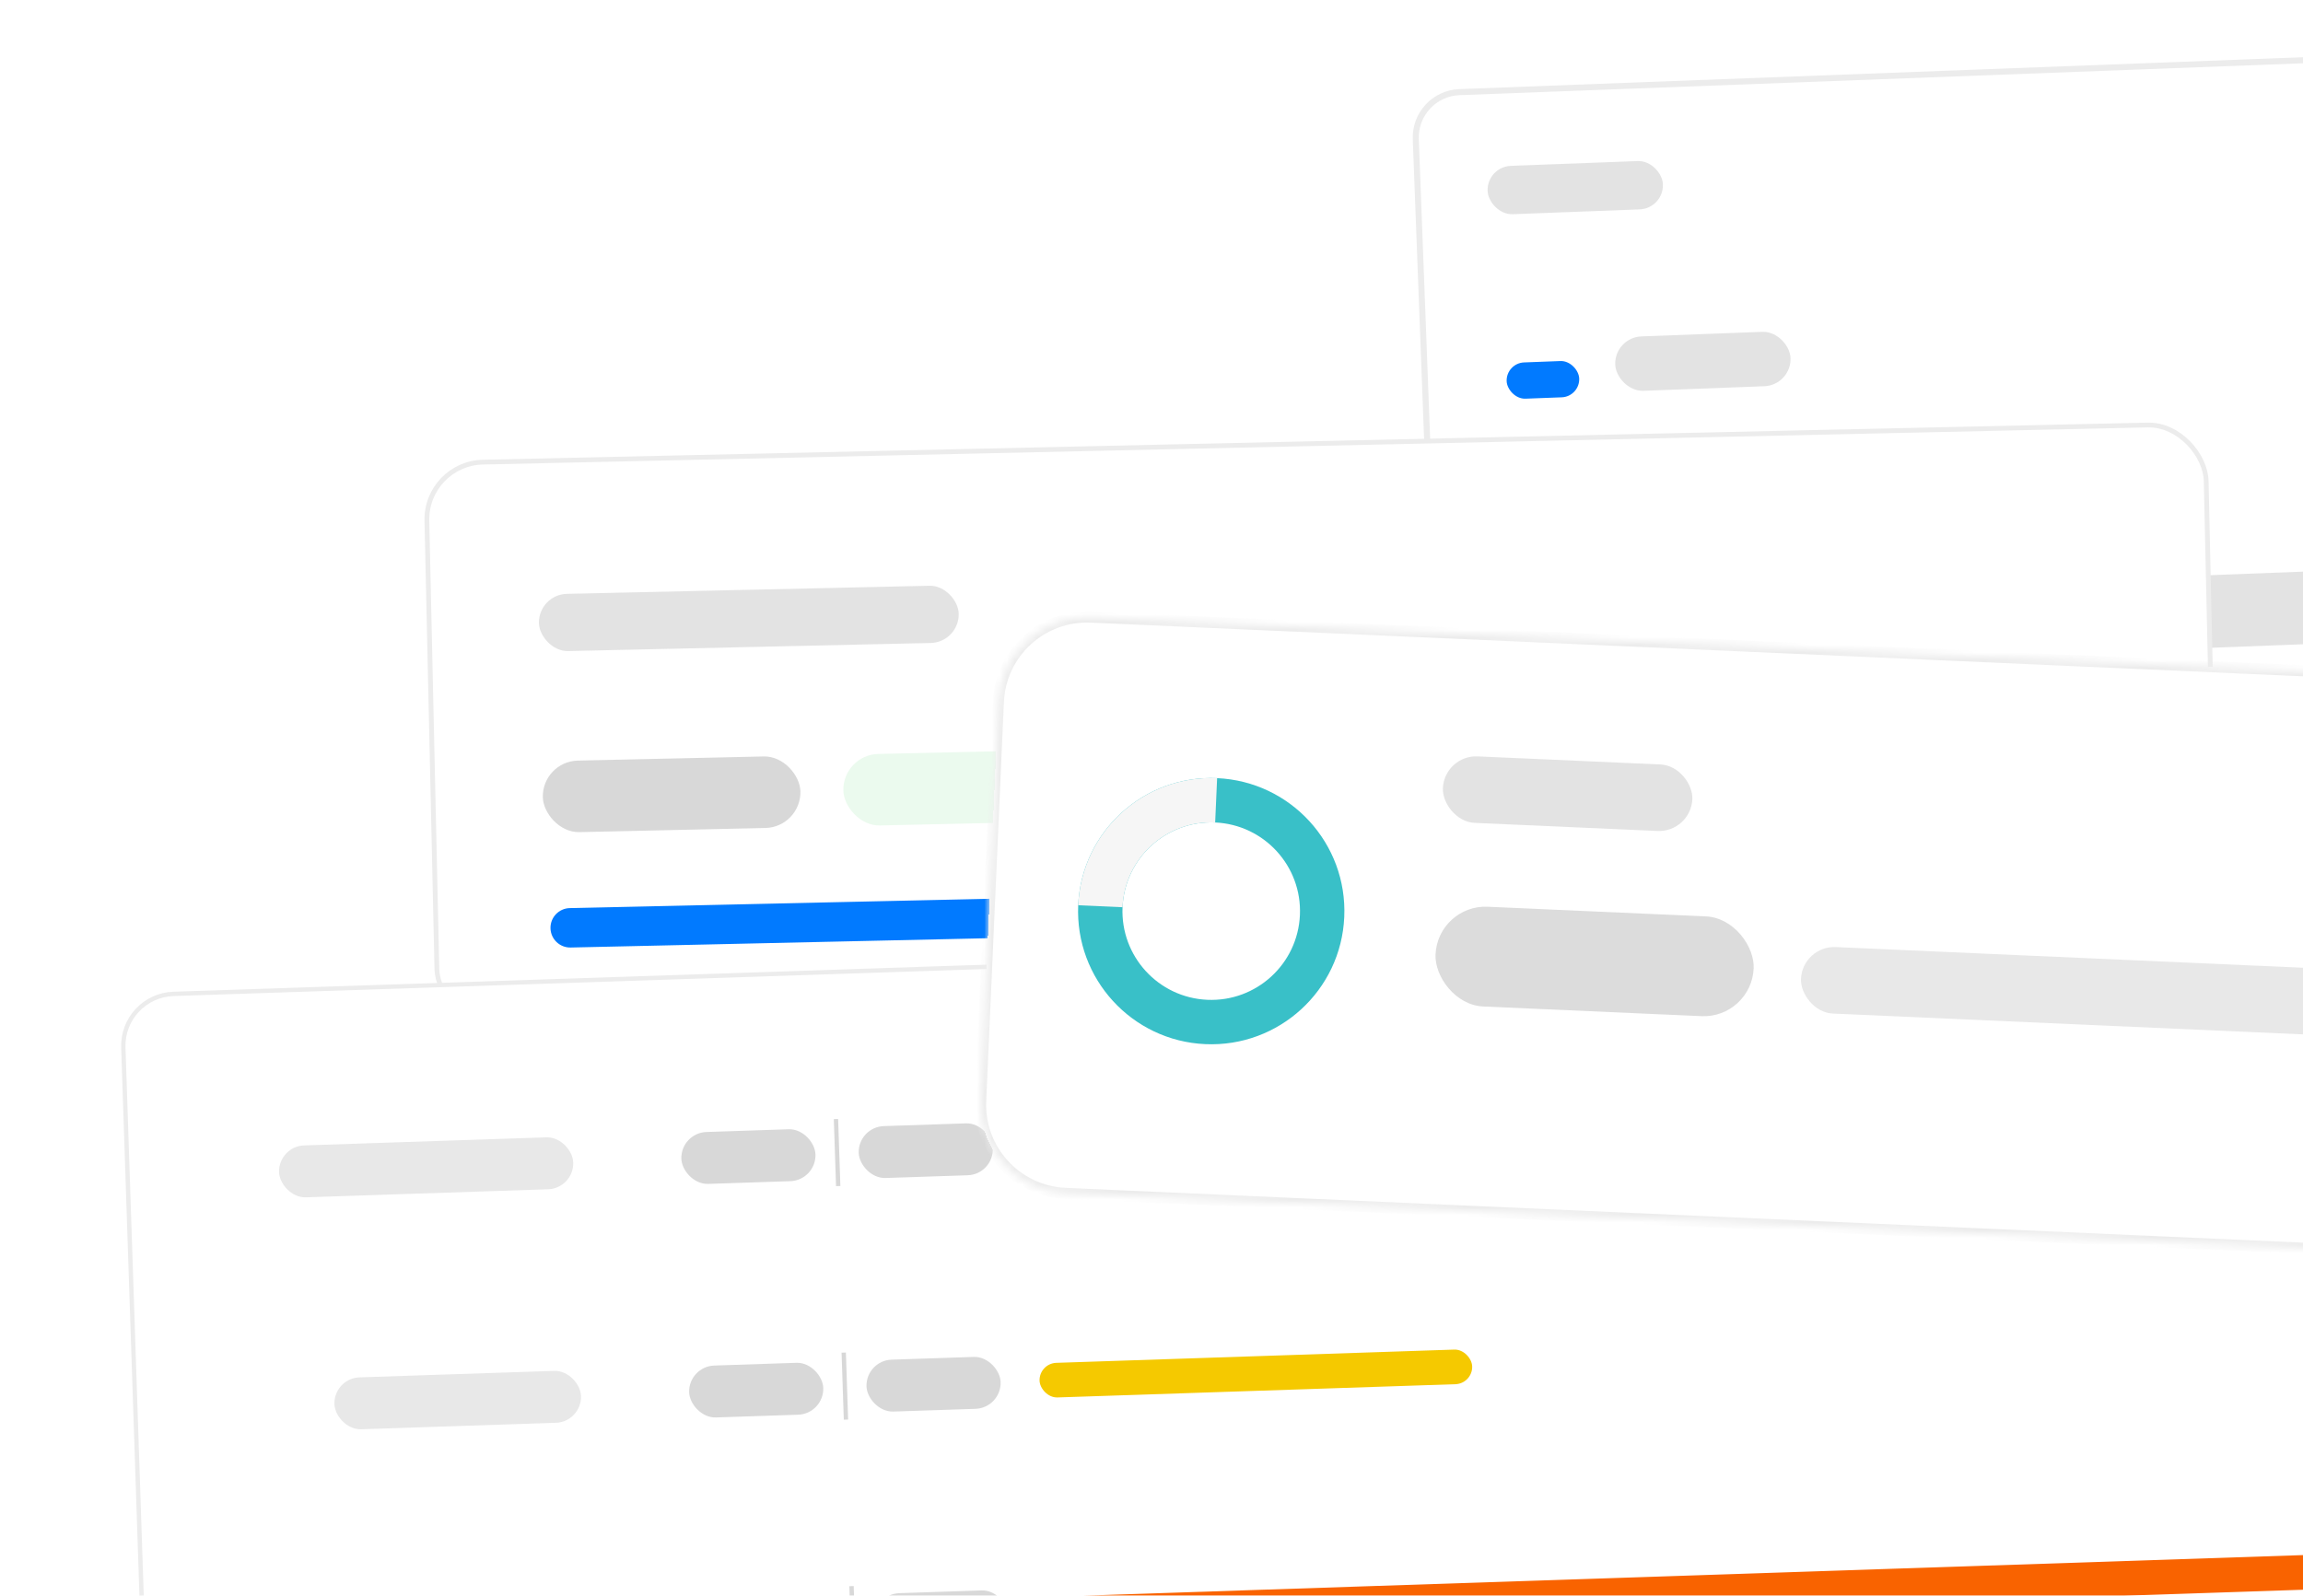 <svg width="303" height="210" viewBox="0 0 303 210" fill="none" xmlns="http://www.w3.org/2000/svg">
<g filter="url(#filter0_d_49479_157771)">
<rect x="185.633" y="11.172" width="136.897" height="89.142" rx="6.367" transform="rotate(-2.165 185.633 11.172)" fill="white"/>
<rect x="186.046" y="11.555" width="136.101" height="88.346" rx="5.969" transform="rotate(-2.165 186.046 11.555)" stroke="#ECECEC" stroke-width="0.796"/>
<rect x="198.137" y="46.99" width="9.551" height="4.775" rx="2.388" transform="rotate(-2.165 198.137 46.99)" fill="#017AFF"/>
</g>
<rect x="195.599" y="21.947" width="23.081" height="6.367" rx="3.184" transform="rotate(-2.165 195.599 21.947)" fill="#D8D8D8" fill-opacity="0.7"/>
<rect x="212.376" y="44.408" width="23.081" height="7.163" rx="3.582" transform="rotate(-2.165 212.376 44.408)" fill="#D8D8D8" fill-opacity="0.7"/>
<rect x="212.95" y="59.52" width="49.346" height="9.551" rx="4.775" transform="rotate(-2.165 212.95 59.52)" fill="#D8D8D8"/>
<rect x="264.574" y="76.684" width="50.142" height="9.551" rx="4.775" transform="rotate(-2.165 264.574 76.684)" fill="#D8D8D8" fill-opacity="0.7"/>
<rect x="212.985" y="77.062" width="48.55" height="12.735" rx="6.367" transform="rotate(-2.165 212.985 77.062)" fill="#FBECE5"/>
<g filter="url(#filter1_d_49479_157771)">
<rect x="56.321" y="57.526" width="233.527" height="73.448" rx="7.219" transform="rotate(-1.278 56.321 57.526)" stroke="#ECECEC" stroke-width="0.628"/>
<rect x="55.996" y="57.221" width="234.155" height="74.076" rx="7.533" transform="rotate(-1.278 55.996 57.221)" fill="white" stroke="#ECECEC" stroke-width="0.628"/>
<rect x="77.391" y="115.771" width="199" height="5.022" rx="2.511" transform="rotate(-1.278 77.391 115.771)" fill="#F6F6F6"/>
<path d="M72.427 118.394C72.395 116.962 73.531 115.775 74.963 115.743L183.783 113.316L183.899 118.503L75.079 120.93C73.646 120.962 72.459 119.827 72.427 118.394Z" fill="#017AFF"/>
<rect x="70.822" y="74.469" width="55.243" height="7.533" rx="3.767" transform="rotate(-1.278 70.822 74.469)" fill="#D8D8D8" fill-opacity="0.7"/>
<rect x="215.703" y="95.102" width="60.265" height="7.533" rx="3.767" transform="rotate(-1.278 215.703 95.102)" fill="#D8D8D8" fill-opacity="0.7"/>
<rect x="71.313" y="96.436" width="33.899" height="9.416" rx="4.708" transform="rotate(-1.278 71.313 96.436)" fill="#D8D8D8"/>
<rect x="110.852" y="95.559" width="41.432" height="9.416" rx="4.708" transform="rotate(-1.278 110.852 95.559)" fill="#EBFAEE"/>
</g>
<g filter="url(#filter2_d_49479_157771)">
<rect x="16" y="127.609" width="318.902" height="109.338" rx="6.834" transform="rotate(-1.907 16 127.609)" fill="white" stroke="#ECECEC" stroke-width="0.569"/>
<rect x="135.672" y="145.277" width="113.894" height="4.556" rx="2.278" transform="rotate(-1.907 135.672 145.277)" fill="#39C0C8"/>
<rect x="136.698" y="176.014" width="56.947" height="4.556" rx="2.278" transform="rotate(-1.907 136.698 176.014)" fill="#F5C900"/>
<rect x="137.715" y="206.742" width="181.091" height="4.556" rx="2.278" transform="rotate(-1.907 137.715 206.742)" fill="#F96300"/>
<rect x="36.603" y="147.438" width="38.724" height="6.834" rx="3.417" transform="rotate(-1.907 36.603 147.438)" fill="#D8D8D8" fill-opacity="0.6"/>
<rect x="37.511" y="208.943" width="39.863" height="6.834" rx="3.417" transform="rotate(-1.907 37.511 208.943)" fill="#D8D8D8" fill-opacity="0.6"/>
<rect x="43.886" y="177.963" width="32.46" height="6.834" rx="3.417" transform="rotate(-1.907 43.886 177.963)" fill="#D8D8D8" fill-opacity="0.6"/>
<rect x="89.531" y="145.672" width="17.654" height="6.834" rx="3.417" transform="rotate(-1.907 89.531 145.672)" fill="#D8D8D8"/>
<rect x="91.581" y="207.145" width="17.654" height="6.834" rx="3.417" transform="rotate(-1.907 91.581 207.145)" fill="#D8D8D8"/>
<rect x="90.556" y="176.408" width="17.654" height="6.834" rx="3.417" transform="rotate(-1.907 90.556 176.408)" fill="#D8D8D8"/>
<rect x="112.866" y="144.896" width="17.654" height="6.834" rx="3.417" transform="rotate(-1.907 112.866 144.896)" fill="#D8D8D8"/>
<rect x="114.916" y="206.363" width="17.654" height="6.834" rx="3.417" transform="rotate(-1.907 114.916 206.363)" fill="#D8D8D8"/>
<rect x="113.891" y="175.633" width="17.654" height="6.834" rx="3.417" transform="rotate(-1.907 113.891 175.633)" fill="#D8D8D8"/>
<path d="M112.033 205.324L112.326 214.146" stroke="#D8D8D8" stroke-width="0.569"/>
<path d="M111.008 174.588L111.301 183.41" stroke="#D8D8D8" stroke-width="0.569"/>
<path d="M109.987 143.854L110.281 152.675" stroke="#D8D8D8" stroke-width="0.569"/>
</g>
<g filter="url(#filter3_d_49479_157771)">
<mask id="path-33-inside-1_49479_157771" fill="white">
<path d="M131.35 87.981C131.636 81.537 137.091 76.544 143.536 76.829L359.33 86.389C365.775 86.674 370.768 92.13 370.482 98.574L368.156 151.083C367.871 157.527 362.415 162.52 355.971 162.234L140.176 152.675C133.732 152.39 128.739 146.934 129.024 140.49L131.35 87.981Z"/>
</mask>
<path d="M131.35 87.981C131.636 81.537 137.091 76.544 143.536 76.829L359.33 86.389C365.775 86.674 370.768 92.13 370.482 98.574L368.156 151.083C367.871 157.527 362.415 162.52 355.971 162.234L140.176 152.675C133.732 152.39 128.739 146.934 129.024 140.49L131.35 87.981Z" fill="white" shape-rendering="crispEdges"/>
<path d="M143.503 77.559L359.298 87.118L359.363 85.659L143.568 76.1L143.503 77.559ZM369.753 98.542L367.427 151.05L368.885 151.115L371.211 98.606L369.753 98.542ZM356.003 161.505L140.208 151.946L140.144 153.404L355.938 162.964L356.003 161.505ZM129.754 140.522L132.08 88.013L130.621 87.949L128.295 140.457L129.754 140.522ZM140.208 151.946C134.167 151.678 129.486 146.563 129.754 140.522L128.295 140.457C127.992 147.304 133.296 153.101 140.144 153.404L140.208 151.946ZM367.427 151.05C367.159 157.092 362.044 161.773 356.003 161.505L355.938 162.964C362.785 163.267 368.582 157.962 368.885 151.115L367.427 151.05ZM359.298 87.118C365.34 87.386 370.02 92.5 369.753 98.542L371.211 98.606C371.515 91.759 366.21 85.963 359.363 85.659L359.298 87.118ZM143.568 76.1C136.721 75.797 130.924 81.102 130.621 87.949L132.08 88.013C132.347 81.972 137.462 77.291 143.503 77.559L143.568 76.1Z" fill="#ECECEC" mask="url(#path-33-inside-1_49479_157771)"/>
<path fill-rule="evenodd" clip-rule="evenodd" d="M158.583 133.033C168.25 133.461 176.433 125.972 176.861 116.305C177.29 106.639 169.801 98.456 160.134 98.027C150.467 97.599 142.284 105.088 141.856 114.755C141.428 124.421 148.917 132.605 158.583 133.033ZM158.842 127.198C165.286 127.484 170.742 122.491 171.027 116.047C171.313 109.602 166.32 104.147 159.875 103.861C153.431 103.576 147.976 108.569 147.69 115.013C147.405 121.457 152.397 126.913 158.842 127.198Z" fill="#39C0C8"/>
<path fill-rule="evenodd" clip-rule="evenodd" d="M147.69 115.014C147.69 115.013 147.69 115.013 147.69 115.013C147.976 108.569 153.431 103.576 159.875 103.861C159.876 103.861 159.876 103.861 159.876 103.861L160.134 98.027C160.134 98.027 160.134 98.027 160.134 98.027C150.467 97.599 142.284 105.088 141.856 114.755C141.856 114.755 141.856 114.755 141.856 114.755L147.69 115.014Z" fill="#F6F6F6"/>
</g>
<rect x="190.033" y="99.348" width="32.85" height="8.76" rx="4.38" transform="rotate(2.536 190.033 99.348)" fill="#D8D8D8" fill-opacity="0.7"/>
<rect x="237.145" y="124.443" width="81.821" height="8.76" rx="4.38" transform="rotate(2.536 237.145 124.443)" fill="#D8D8D8" fill-opacity="0.6"/>
<rect x="189.16" y="119.039" width="41.896" height="13.14" rx="6.57" transform="rotate(2.536 189.16 119.039)" fill="#D8D8D8" fill-opacity="0.9"/>
<defs>
<filter id="filter0_d_49479_157771" x="179.266" y="0.429" width="152.901" height="106.985" filterUnits="userSpaceOnUse" color-interpolation-filters="sRGB">
<feFlood flood-opacity="0" result="BackgroundImageFix"/>
<feColorMatrix in="SourceAlpha" type="matrix" values="0 0 0 0 0 0 0 0 0 0 0 0 0 0 0 0 0 0 127 0" result="hardAlpha"/>
<feOffset dy="0.796"/>
<feGaussianBlur stdDeviation="3.184"/>
<feColorMatrix type="matrix" values="0 0 0 0 0 0 0 0 0 0 0 0 0 0 0 0 0 0 0.08 0"/>
<feBlend mode="normal" in2="BackgroundImageFix" result="effect1_dropShadow_49479_157771"/>
<feBlend mode="normal" in="SourceGraphic" in2="effect1_dropShadow_49479_157771" result="shape"/>
</filter>
<filter id="filter1_d_49479_157771" x="38.271" y="38.041" width="271.199" height="114.729" filterUnits="userSpaceOnUse" color-interpolation-filters="sRGB">
<feFlood flood-opacity="0" result="BackgroundImageFix"/>
<feColorMatrix in="SourceAlpha" type="matrix" values="0 0 0 0 0 0 0 0 0 0 0 0 0 0 0 0 0 0 127 0" result="hardAlpha"/>
<feOffset dy="3.767"/>
<feGaussianBlur stdDeviation="8.789"/>
<feComposite in2="hardAlpha" operator="out"/>
<feColorMatrix type="matrix" values="0 0 0 0 0 0 0 0 0 0 0 0 0 0 0 0 0 0 0.05 0"/>
<feBlend mode="normal" in2="BackgroundImageFix" result="effect1_dropShadow_49479_157771"/>
<feBlend mode="normal" in="SourceGraphic" in2="effect1_dropShadow_49479_157771" result="shape"/>
</filter>
<filter id="filter2_d_49479_157771" x="-0.006" y="104.409" width="354.376" height="151.9" filterUnits="userSpaceOnUse" color-interpolation-filters="sRGB">
<feFlood flood-opacity="0" result="BackgroundImageFix"/>
<feColorMatrix in="SourceAlpha" type="matrix" values="0 0 0 0 0 0 0 0 0 0 0 0 0 0 0 0 0 0 127 0" result="hardAlpha"/>
<feOffset dy="3.417"/>
<feGaussianBlur stdDeviation="7.973"/>
<feComposite in2="hardAlpha" operator="out"/>
<feColorMatrix type="matrix" values="0 0 0 0 0 0 0 0 0 0 0 0 0 0 0 0 0 0 0.05 0"/>
<feBlend mode="normal" in2="BackgroundImageFix" result="effect1_dropShadow_49479_157771"/>
<feBlend mode="normal" in="SourceGraphic" in2="effect1_dropShadow_49479_157771" result="shape"/>
</filter>
<filter id="filter3_d_49479_157771" x="108.067" y="60.252" width="283.372" height="127.319" filterUnits="userSpaceOnUse" color-interpolation-filters="sRGB">
<feFlood flood-opacity="0" result="BackgroundImageFix"/>
<feColorMatrix in="SourceAlpha" type="matrix" values="0 0 0 0 0 0 0 0 0 0 0 0 0 0 0 0 0 0 127 0" result="hardAlpha"/>
<feOffset dy="4.38"/>
<feGaussianBlur stdDeviation="10.22"/>
<feComposite in2="hardAlpha" operator="out"/>
<feColorMatrix type="matrix" values="0 0 0 0 0 0 0 0 0 0 0 0 0 0 0 0 0 0 0.05 0"/>
<feBlend mode="normal" in2="BackgroundImageFix" result="effect1_dropShadow_49479_157771"/>
<feBlend mode="normal" in="SourceGraphic" in2="effect1_dropShadow_49479_157771" result="shape"/>
</filter>
</defs>
</svg>
